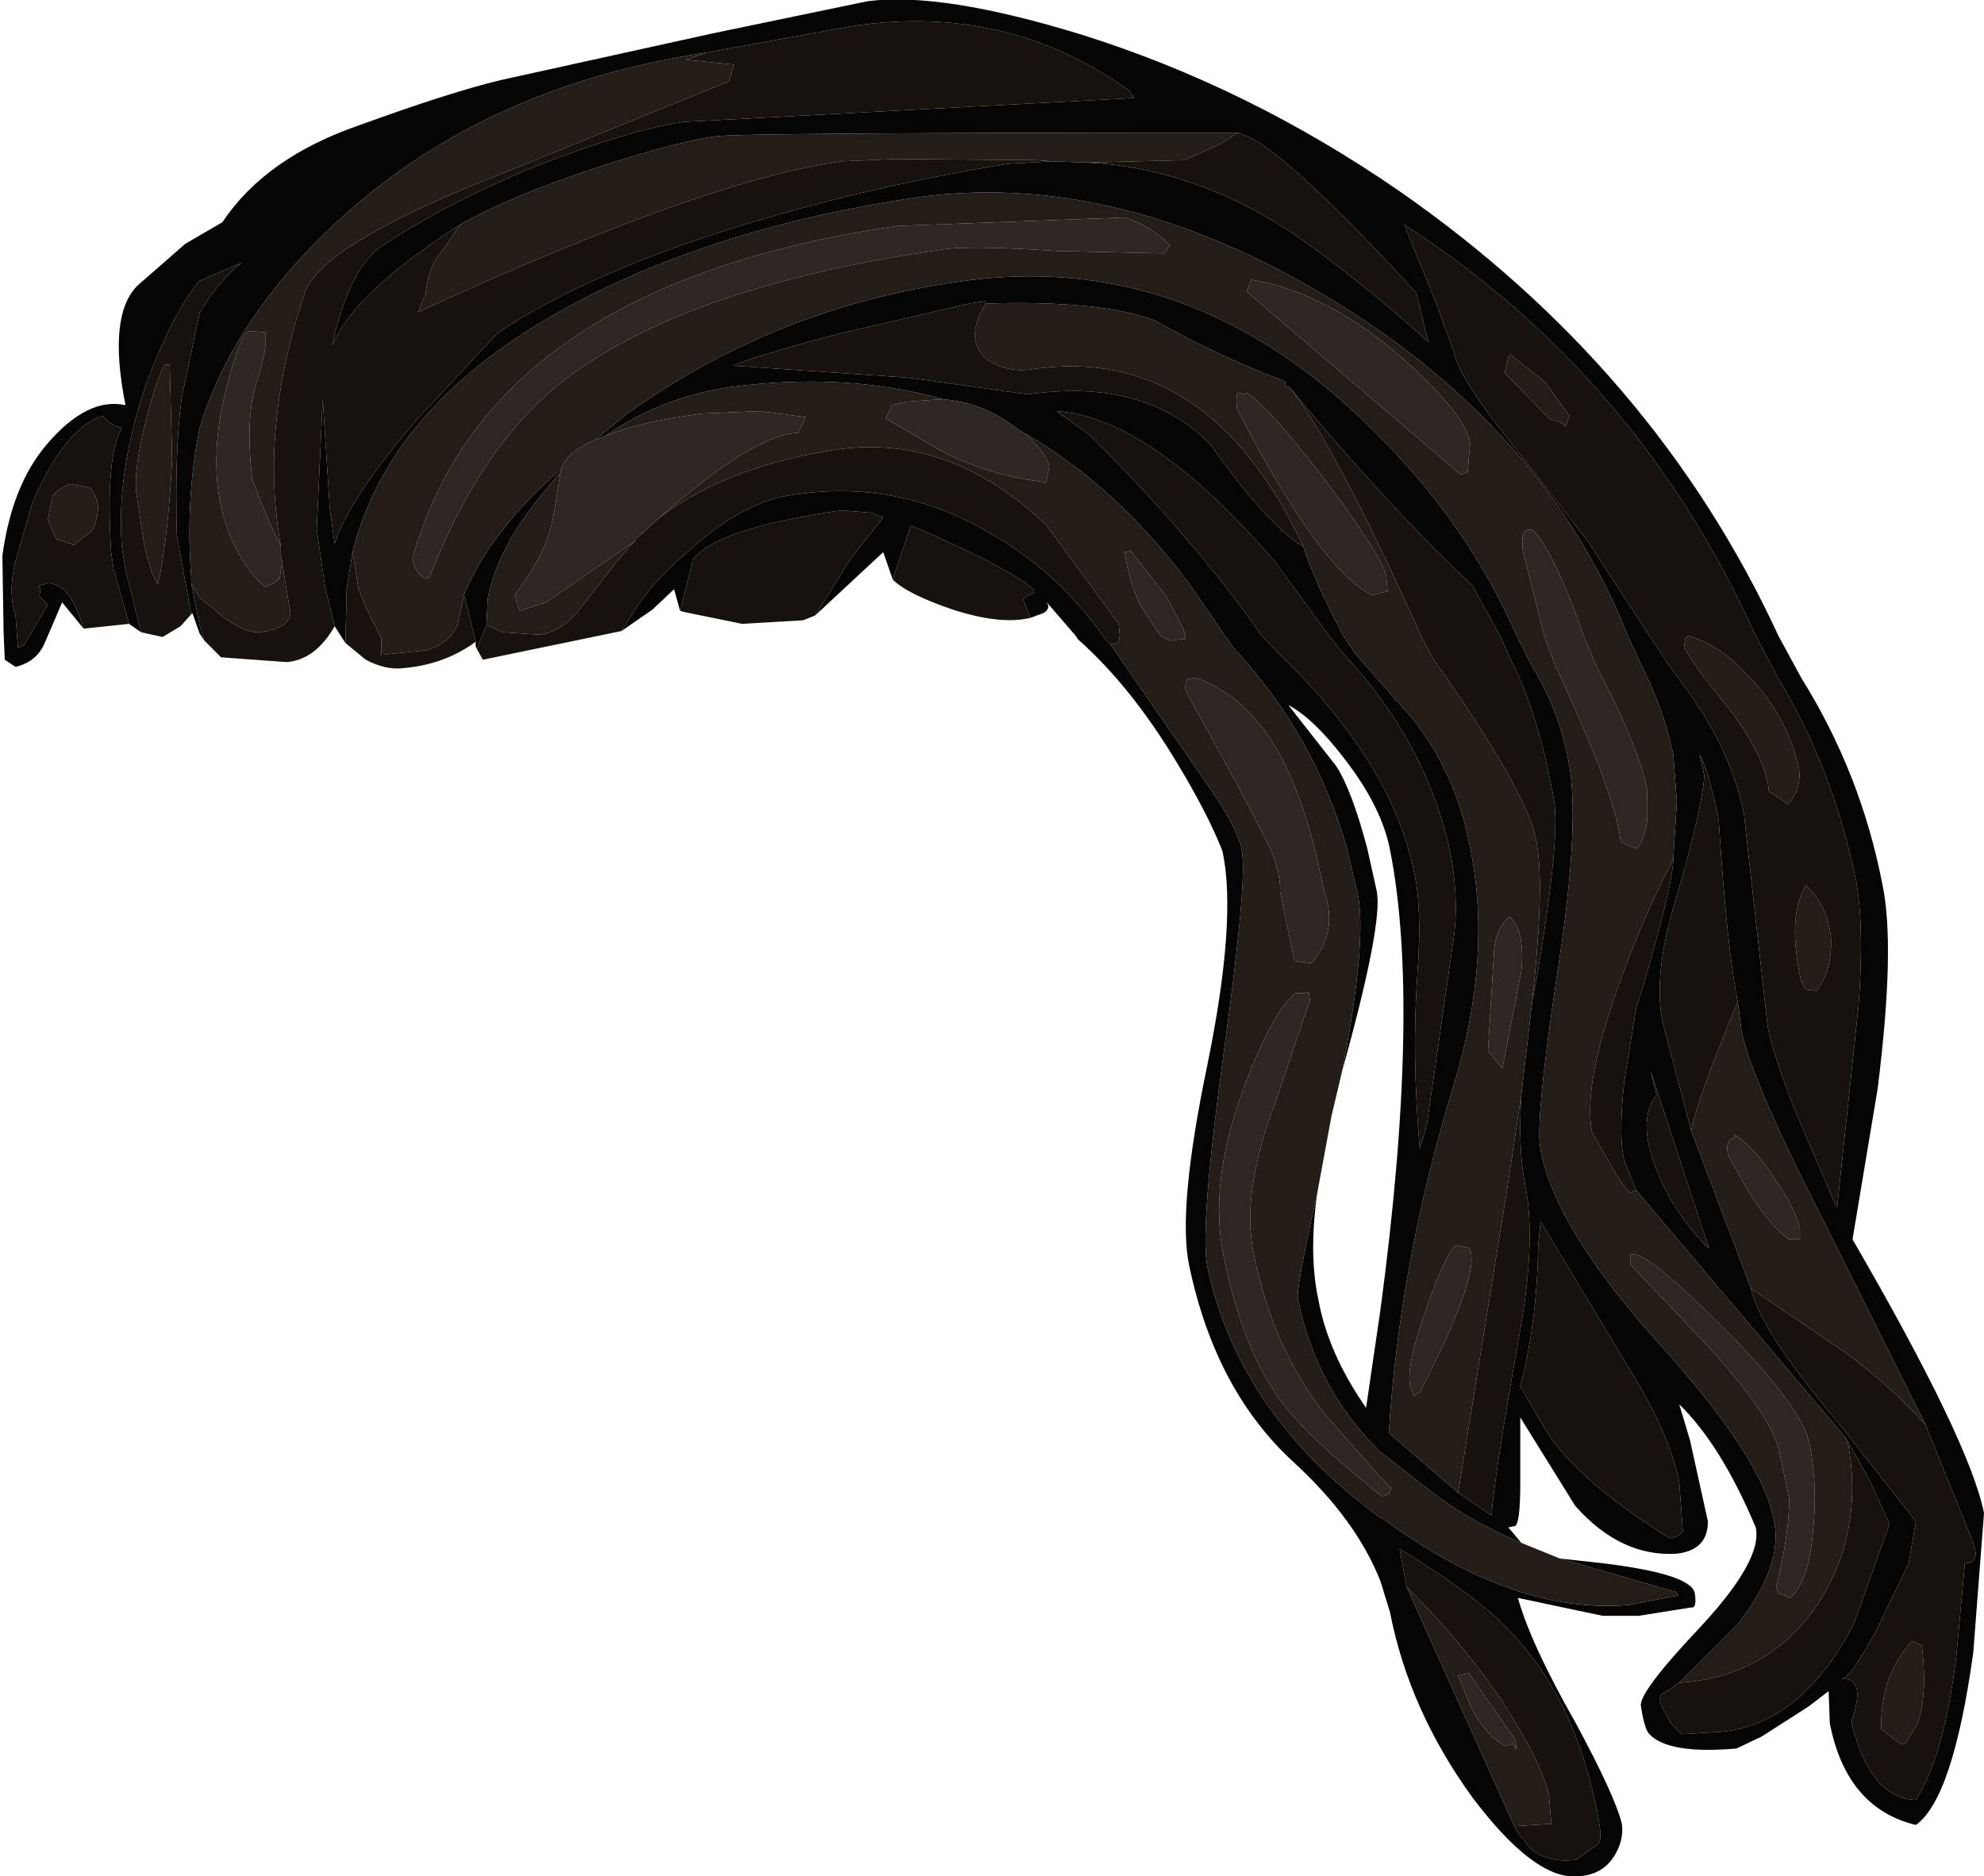 <?xml version="1.0" encoding="UTF-8" standalone="no"?>
<svg xmlns:ffdec="https://www.free-decompiler.com/flash" xmlns:xlink="http://www.w3.org/1999/xlink" ffdec:objectType="shape" height="78.5px" width="83.0px" xmlns="http://www.w3.org/2000/svg">
  <g transform="matrix(1.0, 0.0, 0.0, 1.0, 26.15, -1.5)">
    <path d="M-22.65 27.8 L-23.55 26.7 -24.3 28.45 Q-24.65 29.2 -25.5 29.4 L-25.95 29.1 -26.0 27.95 -26.05 24.75 Q-25.65 21.8 -24.2 20.1 -22.5 18.1 -20.9 18.45 -21.65 14.7 -20.4 13.45 L-18.4 11.7 -16.85 10.8 Q-15.05 8.1 -11.15 6.75 -7.3 5.35 -5.2 4.85 L3.65 2.9 10.15 1.55 Q13.25 1.15 19.1 2.95 26.1 5.15 32.4 9.5 43.1 16.95 48.25 28.1 L49.2 29.85 Q51.7 33.85 52.6 38.5 53.15 41.1 52.4 47.05 L51.35 53.35 Q56.25 61.8 56.85 64.8 L56.4 70.65 Q55.55 76.75 54.0 77.85 51.1 77.15 50.4 73.6 L50.35 72.25 49.5 72.9 47.55 74.15 46.5 74.65 Q43.65 74.9 42.85 74.05 42.65 73.85 42.5 72.9 42.35 72.35 45.0 69.55 47.6 66.75 47.3 65.4 45.85 61.95 44.1 60.25 L44.55 61.75 45.3 65.15 Q45.3 66.35 44.0 66.5 41.65 66.65 39.75 64.5 L37.45 60.8 37.45 63.55 Q37.45 65.35 37.2 65.35 L36.95 65.4 37.5 66.05 Q35.45 65.2 33.85 64.0 L31.6 62.25 31.6 56.3 31.6 62.25 Q28.9 59.6 28.15 55.85 28.05 55.45 28.95 51.45 28.6 54.0 29.0 55.85 29.4 58.1 31.0 60.4 L31.6 56.3 Q33.3 43.6 32.0 37.05 31.65 35.25 30.1 33.25 28.8 31.55 27.75 31.0 L29.75 33.55 Q30.4 34.55 31.05 37.0 L30.2 37.0 31.05 37.0 31.45 38.8 Q31.7 40.2 30.0 46.3 31.05 40.85 30.65 38.9 L30.2 37.0 Q28.85 32.25 25.45 28.6 L25.1 28.1 23.55 25.85 Q20.5 21.8 16.75 19.65 L16.35 19.4 Q15.0 18.35 13.3 18.2 9.2 17.05 4.35 17.7 1.45 18.15 -0.85 19.75 L-1.25 19.9 0.1 18.8 Q6.25 14.4 13.85 13.3 23.7 11.8 31.45 19.65 35.3 23.5 37.3 28.1 L37.9 29.3 Q39.05 31.15 39.45 33.25 40.0 35.8 39.0 42.2 38.05 48.5 38.3 49.6 38.9 52.85 43.2 57.65 47.55 62.45 48.05 65.05 48.5 66.95 46.55 69.45 L44.1 71.9 43.45 72.35 Q43.2 72.4 43.35 72.85 L43.75 73.6 44.2 74.05 45.85 73.95 Q49.2 73.65 51.4 69.45 L52.9 65.25 52.05 63.4 51.15 61.8 51.05 61.7 51.1 61.7 42.3 51.3 41.8 50.05 Q41.55 49.05 41.8 46.75 L42.3 43.65 42.55 42.9 Q43.85 38.45 43.85 37.45 L44.0 35.05 43.85 33.05 Q43.45 31.2 42.6 29.5 L41.95 28.1 Q38.85 20.3 31.15 15.05 21.35 8.5 12.25 9.75 3.75 11.0 -2.4 14.35 -9.85 18.4 -11.4 24.6 L-11.65 26.15 -11.65 26.25 -11.7 28.4 -12.15 27.7 -12.55 26.05 -12.9 23.65 -12.65 18.2 -12.35 22.8 -12.15 24.25 Q-11.6 22.45 -8.8 19.15 L-5.35 15.45 Q-1.5 12.85 5.3 10.8 10.7 9.2 16.05 8.35 L17.85 8.25 19.3 8.3 Q23.7 8.5 27.85 11.2 30.8 13.25 33.6 15.8 L33.1 13.75 Q27.35 7.5 25.75 7.1 L25.65 7.05 Q4.8 7.05 3.8 7.2 2.05 7.45 -1.3 8.55 -4.9 9.75 -6.9 10.9 -11.35 13.75 -12.25 15.95 -11.5 12.5 -9.95 11.65 -7.45 10.0 -3.85 8.5 0.1 6.95 2.45 6.6 L21.3 5.6 21.1 5.3 Q15.95 1.6 9.45 2.6 L3.4 3.7 Q-6.6 5.2 -12.95 11.65 -16.55 15.3 -17.8 19.4 -18.4 22.4 -18.15 25.65 L-18.15 25.9 -17.8 27.65 -17.6 28.3 -17.8 28.0 -18.1 27.15 -18.15 27.2 -18.75 23.9 Q-18.85 20.4 -18.55 18.15 L-17.8 14.6 Q-17.1 13.35 -16.05 12.5 L-17.8 13.25 -17.85 13.3 Q-18.95 14.65 -20.05 17.6 -21.3 21.3 -21.05 24.4 L-20.9 25.35 -20.25 27.95 -20.75 27.6 -21.4 25.3 -21.5 24.6 Q-21.75 20.6 -21.05 19.4 -21.55 19.3 -21.85 18.9 -23.45 19.4 -24.8 22.55 L-25.45 24.8 Q-25.85 26.2 -25.5 27.25 L-25.4 28.6 -25.15 28.5 -24.15 26.8 -24.5 26.45 -24.45 26.1 Q-24.75 26.05 -24.15 25.9 -23.85 25.9 -23.5 26.15 -23.0 26.6 -22.65 27.8 M39.1 66.7 L40.9 66.9 Q44.6 67.35 44.75 68.15 44.85 68.8 44.6 68.75 L42.4 69.1 40.9 69.1 37.35 68.35 Q37.9 70.3 39.75 73.55 41.4 76.6 41.7 77.8 41.8 78.5 41.35 79.2 40.85 79.95 39.85 80.0 38.05 80.15 35.45 76.7 32.8 73.05 32.0 68.95 L31.6 67.65 Q30.6 65.1 28.0 62.7 24.7 59.7 23.6 54.45 23.1 52.1 24.35 46.1 25.6 40.0 25.0 37.15 L24.95 37.0 Q24.3 35.4 23.05 33.35 21.15 30.2 18.95 28.25 L18.85 28.1 17.6 26.65 Q17.85 26.95 17.5 27.15 L16.95 27.35 16.65 26.55 16.95 26.35 Q17.7 26.3 15.05 24.9 12.45 23.65 11.95 23.5 L11.2 25.75 10.8 24.6 7.95 27.25 9.45 24.85 10.8 23.15 10.3 22.95 9.05 22.85 Q3.85 23.6 2.85 24.9 L2.3 27.05 2.05 26.15 1.15 27.0 -0.15 27.9 0.45 26.95 Q1.2 25.8 2.6 24.6 4.95 22.45 7.05 22.2 11.25 21.55 15.0 23.65 18.0 25.3 20.0 28.1 L20.15 28.3 20.3 28.45 24.55 34.6 Q25.55 36.05 25.8 37.0 L25.8 37.1 Q26.05 38.25 25.05 45.5 24.05 52.75 24.35 54.45 25.65 60.65 31.6 65.0 L31.6 67.65 31.6 65.0 31.65 65.0 Q37.15 69.05 41.95 68.65 L44.05 68.25 43.95 68.1 39.1 66.7 M-6.2 28.65 L-6.25 28.55 -6.25 28.35 -6.7 26.5 -6.75 26.4 Q-5.6 23.65 -2.65 21.1 L-2.7 21.25 -3.45 22.15 Q-5.35 24.45 -5.75 26.55 L-5.8 27.65 -6.2 28.65 M33.9 14.1 L34.7 16.3 Q34.85 17.15 36.5 19.3 L40.25 24.1 42.85 28.1 43.85 29.6 Q46.2 32.55 46.8 35.5 L47.8 44.45 Q48.0 45.5 48.9 47.85 L50.7 52.05 51.6 43.6 Q51.85 40.3 51.5 38.35 50.55 33.7 48.2 29.8 L47.3 28.1 Q42.4 17.25 32.6 10.9 L33.9 14.1 M46.55 43.4 Q46.1 41.25 45.75 35.8 45.35 33.8 44.95 33.05 L45.15 33.95 Q45.05 35.4 43.95 39.15 43.0 42.25 43.4 44.25 L44.6 48.8 47.1 55.4 Q47.45 57.1 50.7 60.95 L54.0 65.15 53.7 66.9 52.35 69.7 Q51.3 71.65 50.9 71.75 51.95 71.65 51.3 73.55 52.1 76.75 54.0 76.8 55.2 74.95 55.7 70.7 L56.05 66.9 Q56.65 66.9 56.45 66.2 L56.0 65.05 54.4 61.1 50.15 52.6 Q47.1 46.65 46.7 44.6 L46.55 43.4 M42.9 46.3 L43.15 47.3 Q42.35 48.35 43.1 50.3 43.8 52.2 45.35 53.75 L42.9 46.3 M27.8 17.7 L27.65 17.65 27.6 17.45 Q24.9 16.45 22.15 14.9 19.85 14.05 15.1 14.2 L15.05 14.1 14.4 14.2 9.0 15.45 Q5.05 16.5 4.55 16.8 L11.85 17.3 16.85 18.0 Q21.7 17.3 24.45 20.05 26.9 23.5 28.35 24.35 L28.35 24.3 Q28.85 25.85 30.05 28.1 L30.55 28.85 32.35 30.9 Q34.65 33.3 35.35 36.95 36.3 41.55 34.65 46.95 32.4 54.3 31.95 61.45 L34.85 63.95 36.25 64.9 Q36.35 63.35 37.35 57.7 38.15 53.45 37.65 51.05 37.35 49.55 37.5 47.25 L37.95 43.4 38.15 42.35 Q39.15 36.45 38.85 34.9 38.2 31.35 37.1 29.2 L36.6 28.1 35.45 26.0 Q31.7 22.45 27.8 17.7 M34.65 40.85 Q34.9 39.25 34.55 37.3 33.6 32.65 30.05 28.85 L29.45 28.1 27.15 24.95 Q21.95 18.95 18.05 18.7 L19.45 19.7 Q23.85 24.1 26.6 28.05 L26.65 28.1 27.2 28.7 Q32.05 33.3 33.0 37.95 33.35 39.45 33.15 42.2 32.9 45.65 33.25 49.6 L33.55 48.5 34.65 40.85 M24.95 37.0 L25.8 37.0 24.95 37.0 M38.3 52.6 L38.2 53.6 Q38.15 56.85 37.45 59.5 L38.35 61.05 Q39.6 63.3 43.7 65.85 44.1 65.8 44.25 65.55 L44.1 63.5 Q43.75 61.75 42.45 59.5 L38.3 52.6 M37.2 77.9 L37.4 78.25 37.95 78.9 Q38.7 79.45 39.8 79.3 L40.7 78.65 Q40.9 78.5 40.7 77.45 39.8 72.8 37.3 70.05 35.95 68.45 32.4 66.3 L32.7 67.9 37.2 77.9" fill="#050505" fill-rule="evenodd" stroke="none"/>
    <path d="M44.35 28.25 L44.3 28.6 45.0 29.65 46.45 31.5 Q47.75 33.35 47.85 34.6 L48.65 35.15 Q49.25 34.45 49.1 33.6 48.6 31.5 47.15 29.95 L46.95 29.75 Q45.8 28.45 44.45 28.1 L44.35 28.25 M-22.65 27.8 Q-23.0 26.6 -23.5 26.15 -23.85 25.9 -24.15 25.9 -24.75 26.05 -24.45 26.1 L-24.5 26.45 -24.15 26.8 -25.15 28.5 -25.4 28.6 -25.5 27.25 Q-25.85 26.2 -25.45 24.8 L-24.8 22.55 Q-23.45 19.4 -21.85 18.9 -21.55 19.3 -21.05 19.4 -21.75 20.6 -21.5 24.6 L-21.4 25.3 -20.75 27.6 -22.65 27.8 M-20.25 27.95 L-20.9 25.35 -21.05 24.4 Q-21.3 21.3 -20.05 17.6 -18.95 14.65 -17.85 13.3 L-17.8 13.25 -16.05 12.5 Q-17.1 13.35 -17.8 14.6 L-18.55 18.15 Q-18.85 20.4 -18.75 23.9 L-18.15 27.2 -18.6 27.7 -19.35 28.15 -20.25 27.95 M-17.6 28.3 L-17.8 27.65 -18.15 25.9 -17.8 26.5 -16.7 27.4 Q-15.8 28.0 -15.3 27.95 -14.05 27.8 -14.0 27.15 L-14.2 25.95 -14.35 25.0 -14.35 24.95 -14.4 24.75 -14.4 24.35 Q-15.3 19.4 -13.4 13.75 -12.7 11.7 -5.0 8.7 L4.35 4.9 4.55 4.2 2.55 4.0 3.4 3.7 9.45 2.6 Q15.95 1.6 21.1 5.3 L21.3 5.6 2.45 6.6 Q0.1 6.95 -3.85 8.5 -7.45 10.0 -9.95 11.65 -11.5 12.5 -12.25 15.95 -11.35 13.75 -6.9 10.9 L-7.65 12.0 Q-8.2 12.55 -8.35 13.8 L-8.65 14.55 Q3.3 9.05 9.05 8.25 L11.35 8.15 17.2 8.2 17.85 8.25 16.05 8.35 Q10.7 9.2 5.3 10.8 -1.5 12.85 -5.35 15.45 L-8.8 19.15 Q-11.6 22.45 -12.15 24.25 L-12.35 22.8 -12.65 18.2 -12.9 23.65 -12.55 26.05 -12.15 27.7 Q-12.95 29.1 -14.15 29.2 L-16.9 29.0 -17.6 28.3 M25.65 7.05 L25.75 7.1 Q27.35 7.5 33.1 13.75 L33.6 15.8 Q30.8 13.25 27.85 11.2 23.7 8.5 19.3 8.3 L23.4 8.2 24.85 7.55 25.65 7.05 M-11.7 28.4 L-11.65 26.25 -11.65 26.15 -11.4 24.6 -11.15 26.15 -10.85 26.9 -10.2 28.2 -10.2 28.85 -10.25 28.9 -8.3 28.7 Q-7.3 28.4 -7.0 27.6 L-6.75 26.45 -6.75 26.4 -6.7 26.5 -6.25 28.35 Q-7.55 29.3 -9.25 29.45 -10.0 29.55 -10.85 29.1 L-11.7 28.4 M43.85 37.45 Q43.85 38.45 42.55 42.9 L42.3 43.65 41.8 46.75 Q41.55 49.05 41.8 50.05 L42.3 51.3 42.05 51.4 Q41.65 51.05 41.05 49.9 L40.45 48.85 Q40.05 46.8 41.7 42.35 42.65 39.75 43.85 37.45 M51.15 61.8 L52.05 63.4 52.9 65.25 51.4 69.45 Q49.2 73.65 45.85 73.95 L44.2 74.05 43.75 73.6 43.35 72.85 Q43.2 72.4 43.45 72.35 L44.1 71.9 Q47.85 71.65 49.9 68.6 51.85 65.6 51.15 61.8 M16.95 27.35 Q15.7 27.65 13.7 27.0 11.8 26.35 11.2 25.75 L11.95 23.5 Q12.45 23.65 15.05 24.9 17.7 26.3 16.95 26.35 L16.65 26.55 16.95 27.35 M7.95 27.25 L7.45 27.45 4.9 27.6 2.45 27.1 2.3 27.05 2.85 24.9 Q3.85 23.6 9.05 22.85 L10.3 22.95 10.8 23.15 9.45 24.85 7.95 27.25 M-0.15 27.9 L-5.95 29.1 -6.2 28.65 -5.8 27.65 -5.1 27.95 -3.6 28.05 Q-2.7 27.95 -1.95 27.05 L-1.75 26.8 -0.2 24.8 0.4 24.15 0.45 24.05 1.45 23.15 Q4.25 21.0 8.9 20.3 13.65 19.65 17.65 23.5 L20.65 27.6 20.7 28.1 20.65 28.35 20.5 28.45 20.3 28.45 20.15 28.3 20.0 28.1 Q18.0 25.3 15.0 23.65 11.25 21.55 7.05 22.2 4.95 22.45 2.6 24.6 1.2 25.8 0.45 26.95 L-0.15 27.9 M33.9 14.1 L32.6 10.9 Q42.4 17.25 47.3 28.1 L48.2 29.8 Q50.55 33.7 51.5 38.35 51.85 40.3 51.6 43.6 L50.7 52.05 48.9 47.85 Q48.0 45.5 47.8 44.45 L46.8 35.5 Q46.2 32.55 43.85 29.6 L42.85 28.1 40.25 24.1 36.5 19.3 Q34.85 17.15 34.7 16.3 L33.9 14.1 M44.6 48.8 L43.4 44.25 Q43.0 42.25 43.95 39.15 45.05 35.4 45.15 33.95 L44.95 33.05 Q45.35 33.8 45.75 35.8 46.1 41.25 46.55 43.4 44.9 47.35 44.6 48.8 M54.4 61.1 L56.0 65.05 56.45 66.2 Q56.65 66.9 56.05 66.9 L55.7 70.7 Q55.2 74.95 54.0 76.8 52.1 76.75 51.3 73.55 51.95 71.65 50.9 71.75 51.3 71.65 52.35 69.7 L53.7 66.9 54.0 65.15 50.7 60.95 Q47.45 57.1 47.1 55.4 L50.85 57.95 Q52.65 59.2 54.4 61.1 M49.4 38.55 Q48.6 39.85 49.2 42.55 L49.4 42.9 49.85 42.95 Q50.5 42.1 50.45 40.75 50.3 39.35 49.4 38.55 M42.9 46.3 L45.35 53.75 Q43.8 52.2 43.1 50.3 42.35 48.35 43.15 47.3 L42.9 46.3 M27.8 17.7 Q31.7 22.45 35.45 26.0 L36.6 28.1 37.1 29.2 Q38.2 31.35 38.85 34.9 39.15 36.45 38.15 42.35 L37.95 43.4 Q38.5 38.3 38.1 36.6 37.75 34.65 33.8 29.05 L33.55 28.6 33.3 28.1 Q29.75 20.2 27.8 17.7 M37.5 47.25 Q37.35 49.55 37.65 51.05 38.15 53.45 37.35 57.7 36.35 63.35 36.25 64.9 L34.85 63.95 36.9 51.25 37.5 47.25 M28.35 24.3 L28.35 24.35 Q26.9 23.5 24.45 20.05 21.7 17.3 16.85 18.0 L11.85 17.3 4.55 16.8 Q5.05 16.5 9.0 15.45 L14.4 14.2 15.05 14.1 15.1 14.2 Q14.15 15.7 15.15 16.55 16.0 17.1 17.0 16.95 24.35 15.85 28.35 24.3 M39.5 18.9 L38.5 17.5 37.05 16.35 36.95 16.45 36.8 17.1 38.7 19.05 Q39.15 19.1 39.35 19.35 L39.5 18.9 M34.65 40.85 L33.55 48.5 33.25 49.6 Q32.9 45.65 33.15 42.2 33.35 39.45 33.0 37.95 32.05 33.3 27.2 28.7 L26.65 28.1 26.6 28.05 Q23.85 24.1 19.45 19.7 L18.05 18.7 Q21.95 18.95 27.15 24.95 L29.45 28.1 30.05 28.85 Q33.6 32.65 34.55 37.3 34.9 39.25 34.65 40.85 M38.3 52.6 L42.45 59.5 Q43.75 61.75 44.1 63.5 L44.25 65.55 Q44.1 65.8 43.7 65.85 39.6 63.3 38.35 61.05 L37.45 59.5 Q38.15 56.85 38.2 53.6 L38.3 52.6 M32.7 67.9 L32.4 66.3 Q35.95 68.45 37.3 70.05 39.8 72.8 40.7 77.45 40.9 78.5 40.7 78.65 L39.8 79.3 Q38.7 79.45 37.95 78.9 L37.4 78.25 37.2 77.9 38.75 77.8 38.65 76.6 Q38.3 75.15 36.65 72.6 34.9 70.05 32.7 67.9 M53.85 70.15 Q52.5 71.6 52.55 73.85 L53.35 74.45 53.55 74.45 54.05 73.65 Q54.5 72.5 54.25 70.35 L53.85 70.15 M-20.05 19.1 Q-20.55 21.1 -20.45 22.1 L-20.1 24.4 -19.8 25.45 -19.55 25.95 -19.45 25.5 Q-19.1 23.7 -18.95 20.7 L-19.05 16.75 -19.25 16.75 Q-19.55 17.2 -20.05 19.1 M-22.4 21.9 L-23.2 21.75 Q-23.65 21.9 -23.95 22.25 L-24.15 23.25 -23.8 24.05 -23.05 24.3 -22.3 23.7 Q-22.05 23.2 -22.05 22.7 -22.1 22.2 -22.4 21.9" fill="#17120e" fill-rule="evenodd" stroke="none"/>
    <path d="M44.35 28.25 L44.45 28.1 Q45.8 28.45 46.95 29.75 L47.15 29.95 Q48.6 31.5 49.1 33.6 49.25 34.45 48.65 35.15 L47.85 34.6 Q47.75 33.35 46.45 31.5 L45.0 29.65 44.3 28.6 44.35 28.25 M-18.15 25.9 L-18.15 25.65 Q-18.4 22.4 -17.8 19.4 -16.55 15.3 -12.95 11.65 -6.6 5.2 3.4 3.7 L2.55 4.0 4.55 4.2 4.35 4.9 -5.0 8.7 Q-12.7 11.7 -13.4 13.75 -15.3 19.4 -14.4 24.35 L-14.95 23.2 -15.6 21.55 Q-15.9 18.9 -15.4 17.45 -14.95 16.0 -15.05 15.65 L-15.05 15.4 -15.7 15.35 Q-16.05 15.35 -16.6 17.45 -17.25 19.75 -17.05 21.8 -16.75 24.35 -15.25 25.9 L-15.05 26.05 -14.7 25.9 -14.45 25.7 -14.35 25.0 -14.2 25.95 -14.0 27.15 Q-14.05 27.8 -15.3 27.95 -15.8 28.0 -16.7 27.4 L-17.8 26.5 -18.15 25.9 M-6.9 10.9 Q-4.9 9.75 -1.3 8.55 2.05 7.45 3.8 7.2 4.8 7.05 25.65 7.05 L24.85 7.55 23.4 8.2 19.3 8.3 17.85 8.25 17.2 8.2 11.35 8.15 9.05 8.25 Q3.3 9.05 -8.65 14.55 L-8.35 13.8 Q-8.2 12.55 -7.65 12.0 L-6.9 10.9 M-11.4 24.6 Q-9.85 18.4 -2.4 14.35 3.75 11.0 12.25 9.75 21.35 8.5 31.15 15.05 38.85 20.3 41.95 28.1 L42.6 29.5 Q43.45 31.2 43.85 33.05 L44.0 35.05 43.85 37.45 Q42.65 39.75 41.7 42.35 40.05 46.8 40.45 48.85 L41.05 49.9 Q41.65 51.05 42.05 51.4 L42.3 51.3 51.1 61.7 51.05 61.7 51.15 61.8 Q51.85 65.6 49.9 68.6 47.85 71.65 44.1 71.9 L46.55 69.45 Q48.5 66.95 48.05 65.05 47.55 62.45 43.2 57.65 38.9 52.85 38.3 49.6 38.05 48.5 39.0 42.2 40.0 35.8 39.45 33.25 39.05 31.15 37.9 29.3 L37.3 28.1 Q35.3 23.5 31.45 19.65 23.7 11.8 13.85 13.3 6.25 14.4 0.1 18.8 L-1.25 19.9 Q-2.5 20.45 -2.65 21.1 -5.6 23.65 -6.75 26.4 L-6.75 26.45 -7.0 27.6 Q-7.3 28.4 -8.3 28.7 L-10.25 28.9 -10.2 28.85 -10.2 28.2 -10.85 26.9 -11.15 26.15 -11.4 24.6 M-0.85 19.75 Q1.45 18.15 4.35 17.7 9.2 17.05 13.3 18.2 L11.8 18.3 11.15 18.45 11.05 18.7 10.9 19.0 13.2 20.35 Q15.1 21.35 17.4 21.65 L17.6 21.7 17.75 21.05 Q17.7 20.55 16.75 19.65 20.5 21.8 23.55 25.85 L25.1 28.1 25.45 28.6 Q28.85 32.25 30.2 37.0 L28.85 37.0 30.2 37.0 30.65 38.9 Q31.05 40.85 30.0 46.3 L29.55 48.2 28.95 51.45 Q28.05 55.45 28.15 55.85 28.9 59.6 31.6 62.25 L33.85 64.0 Q35.45 65.2 37.5 66.05 L39.1 66.7 43.95 68.1 44.05 68.25 41.95 68.65 Q37.15 69.05 31.65 65.0 L31.6 65.0 Q25.65 60.65 24.35 54.45 24.05 52.75 25.05 45.5 26.05 38.25 25.8 37.1 L25.8 37.0 Q25.55 36.05 24.55 34.6 L20.3 28.45 20.5 28.45 20.65 28.35 20.7 28.1 20.65 27.6 17.65 23.5 Q13.65 19.65 8.9 20.3 4.25 21.0 1.45 23.15 5.35 19.7 7.25 19.6 L7.55 18.95 5.65 18.7 3.25 18.8 Q0.55 19.15 -0.85 19.75 M39.6 30.85 Q41.45 34.95 41.65 36.7 L41.9 36.85 42.3 37.0 Q42.6 36.8 42.75 35.9 L42.75 34.5 Q42.4 32.75 40.75 29.6 L40.65 29.4 40.1 28.1 Q38.9 24.65 38.0 23.7 37.45 23.45 37.55 24.5 L38.45 28.1 38.9 29.3 39.6 30.85 M46.55 43.4 L46.7 44.6 Q47.1 46.65 50.15 52.6 L54.4 61.1 Q52.65 59.2 50.85 57.95 L47.1 55.4 44.6 48.8 Q44.9 47.35 46.55 43.4 M49.4 38.55 Q50.3 39.35 50.45 40.75 50.5 42.1 49.85 42.95 L49.4 42.9 49.2 42.55 Q48.6 39.85 49.4 38.55 M46.2 49.2 Q46.05 49.4 46.15 49.85 L47.0 51.35 Q47.95 52.85 48.7 53.35 L48.95 53.35 49.15 53.35 49.15 52.9 Q49.0 52.15 48.15 50.9 47.3 49.55 46.4 48.95 L46.45 49.05 46.2 49.2 M22.55 12.1 L22.8 11.75 Q21.9 10.9 20.9 10.6 L11.4 10.95 Q-5.75 13.45 -8.9 24.9 -8.7 25.7 -8.2 25.7 -6.15 20.35 -2.8 17.6 2.35 13.5 13.2 11.95 14.3 11.75 18.05 12.0 L22.55 12.1 M35.25 21.25 L35.35 20.05 Q35.2 18.9 32.65 16.6 29.45 13.75 26.2 13.2 L26.0 13.7 34.95 21.35 35.25 21.25 M25.8 18.0 Q25.5 17.7 25.6 18.6 29.05 25.3 31.25 26.4 L31.85 26.25 31.9 26.25 31.85 25.65 Q31.75 24.9 29.45 21.8 27.05 18.65 26.05 17.95 L25.8 18.0 M15.1 14.2 Q19.85 14.05 22.15 14.9 24.9 16.45 27.6 17.45 L27.65 17.65 27.8 17.7 Q29.75 20.2 33.3 28.1 L33.55 28.6 33.8 29.05 Q37.75 34.65 38.1 36.6 38.5 38.3 37.95 43.4 L37.5 47.25 36.9 51.25 34.85 63.95 31.95 61.45 Q32.4 54.3 34.65 46.95 36.3 41.55 35.35 36.95 34.65 33.3 32.35 30.9 L30.55 28.85 30.05 28.1 Q28.85 25.85 28.35 24.3 24.35 15.85 17.0 16.95 16.0 17.1 15.15 16.55 14.15 15.7 15.1 14.2 M21.15 24.55 L20.9 24.6 Q21.05 25.7 21.55 26.8 L22.4 28.1 22.8 28.3 23.25 28.25 23.4 28.25 23.45 28.1 23.35 27.8 22.65 26.45 21.15 24.55 M39.5 18.9 L39.35 19.35 Q39.15 19.1 38.7 19.05 L36.8 17.1 36.95 16.45 37.05 16.35 38.5 17.5 39.5 18.9 M0.4 24.15 L-0.2 24.8 -1.75 26.8 -1.95 27.05 Q-2.7 27.95 -3.6 28.05 L-5.1 27.95 -5.8 27.65 -5.75 26.55 Q-5.35 24.45 -3.45 22.15 L-2.7 21.25 -3.0 23.1 Q-3.3 24.7 -4.6 26.35 L-4.55 26.65 -4.4 27.05 -3.3 26.7 0.4 24.15 M28.85 37.0 Q28.1 34.05 26.95 32.35 25.75 30.55 23.9 29.85 L23.6 29.9 Q23.4 29.95 23.45 30.4 L25.6 34.3 27.0 37.0 25.8 37.0 27.0 37.0 Q27.45 38.15 27.4 38.8 L28.0 41.7 28.7 41.8 Q29.85 40.5 29.25 38.8 L28.85 37.0 M31.6 63.3 L29.35 60.75 Q27.1 57.95 26.3 53.95 25.75 51.4 27.25 47.5 L28.65 43.35 28.6 43.0 28.45 43.05 28.05 43.05 Q27.05 43.85 25.85 47.1 24.4 51.05 25.05 54.1 25.95 58.55 28.0 60.8 29.15 62.1 31.6 64.05 L31.7 64.1 31.95 64.0 32.05 63.75 31.6 63.3 31.6 62.25 31.6 63.3 M36.35 41.35 L36.1 45.45 36.65 46.15 36.7 46.2 37.5 42.1 Q37.65 40.4 37.0 39.85 36.4 40.35 36.35 41.35 M33.5 56.3 Q32.65 58.7 32.85 59.5 L33.0 59.9 33.25 59.75 Q35.9 54.6 35.3 53.7 L34.75 53.6 Q34.3 54.0 33.5 56.3 M32.7 67.9 Q34.9 70.05 36.65 72.6 38.3 75.15 38.65 76.6 L38.75 77.8 37.2 77.9 32.7 67.9 M31.6 64.05 L31.6 65.0 31.6 64.05 M34.85 71.6 L35.45 73.05 Q36.1 74.2 36.85 74.55 L37.15 74.45 Q37.35 74.95 37.25 74.3 L35.3 71.5 34.85 71.6 M42.35 54.0 L42.05 53.95 42.05 54.4 45.05 57.55 Q48.0 60.7 48.3 62.3 L48.7 64.2 Q48.7 65.7 48.15 67.9 L48.25 68.15 48.75 68.35 Q49.55 67.6 49.7 65.5 49.9 63.7 49.55 61.9 49.25 60.4 46.1 57.2 43.2 54.3 42.35 54.0 M53.85 70.15 L54.25 70.35 Q54.5 72.5 54.05 73.65 L53.55 74.45 53.35 74.45 52.55 73.85 Q52.5 71.6 53.85 70.15 M-20.05 19.1 Q-19.55 17.2 -19.25 16.75 L-19.05 16.75 -18.95 20.7 Q-19.1 23.7 -19.45 25.5 L-19.55 25.95 -19.8 25.45 -20.1 24.4 -20.45 22.1 Q-20.55 21.1 -20.05 19.1 M-22.4 21.9 Q-22.1 22.2 -22.05 22.7 -22.05 23.2 -22.3 23.7 L-23.05 24.3 -23.8 24.05 -24.15 23.25 -23.95 22.25 Q-23.65 21.9 -23.2 21.75 L-22.4 21.9" fill="#231c17" fill-rule="evenodd" stroke="none"/>
    <path d="M-1.25 19.9 L-0.85 19.75 Q0.55 19.15 3.25 18.8 L5.65 18.7 7.55 18.95 7.25 19.6 Q5.35 19.7 1.45 23.15 L0.45 24.05 0.4 24.15 -3.3 26.7 -4.4 27.05 -4.55 26.65 -4.6 26.35 Q-3.3 24.7 -3.0 23.1 L-2.7 21.25 -2.65 21.1 Q-2.5 20.45 -1.25 19.9 M13.3 18.2 Q15.0 18.35 16.35 19.4 L16.75 19.65 Q17.7 20.55 17.75 21.05 L17.6 21.7 17.4 21.65 Q15.1 21.35 13.2 20.35 L10.9 19.0 11.05 18.7 11.15 18.45 11.8 18.3 13.3 18.2 M39.6 30.85 L38.9 29.3 38.45 28.1 37.55 24.5 Q37.45 23.45 38.0 23.7 38.9 24.65 40.1 28.1 L40.65 29.4 40.75 29.6 Q42.4 32.75 42.75 34.5 L42.75 35.9 Q42.6 36.8 42.3 37.0 L41.9 36.85 41.65 36.7 Q41.45 34.95 39.6 30.85 M22.55 12.1 L18.05 12.0 Q14.3 11.75 13.2 11.95 2.35 13.5 -2.8 17.6 -6.15 20.35 -8.2 25.7 -8.7 25.7 -8.9 24.9 -5.75 13.45 11.4 10.95 L20.9 10.6 Q21.9 10.9 22.8 11.75 L22.55 12.1 M46.2 49.2 L46.45 49.05 46.4 48.95 Q47.3 49.55 48.15 50.9 49.0 52.15 49.15 52.9 L49.15 53.35 48.95 53.35 48.7 53.35 Q47.95 52.85 47.0 51.35 L46.15 49.85 Q46.05 49.4 46.2 49.2 M25.8 18.0 L26.05 17.95 Q27.05 18.65 29.45 21.8 31.75 24.9 31.85 25.65 L31.9 26.25 31.85 26.25 31.25 26.4 Q29.05 25.3 25.6 18.6 25.5 17.7 25.8 18.0 M35.25 21.25 L34.95 21.35 26.0 13.7 26.2 13.2 Q29.45 13.75 32.65 16.6 35.2 18.9 35.35 20.05 L35.25 21.25 M21.15 24.55 L22.65 26.45 23.35 27.8 23.45 28.1 23.4 28.25 23.25 28.25 22.8 28.3 22.4 28.1 21.55 26.8 Q21.05 25.7 20.9 24.6 L21.15 24.55 M27.0 37.0 L25.6 34.3 23.45 30.4 Q23.4 29.95 23.6 29.9 L23.9 29.85 Q25.75 30.55 26.95 32.35 28.1 34.05 28.85 37.0 L27.0 37.0 28.85 37.0 29.25 38.8 Q29.85 40.5 28.7 41.8 L28.0 41.7 27.4 38.8 Q27.45 38.15 27.0 37.0 M31.6 64.05 Q29.15 62.1 28.0 60.8 25.95 58.55 25.05 54.1 24.4 51.05 25.85 47.1 27.05 43.85 28.05 43.05 L28.45 43.05 28.6 43.0 28.65 43.35 27.25 47.5 Q25.75 51.4 26.3 53.95 27.1 57.95 29.35 60.75 L31.6 63.3 31.6 64.05 31.6 63.3 32.05 63.75 31.95 64.0 31.7 64.1 31.6 64.05 M36.35 41.35 Q36.4 40.35 37.0 39.85 37.65 40.4 37.5 42.1 L36.7 46.2 36.65 46.15 36.1 45.45 36.35 41.35 M33.5 56.3 Q34.3 54.0 34.75 53.6 L35.3 53.7 Q35.9 54.6 33.25 59.75 L33.0 59.9 32.85 59.5 Q32.65 58.7 33.5 56.3 M34.85 71.6 L35.3 71.5 37.25 74.3 Q37.35 74.95 37.15 74.45 L36.85 74.55 Q36.1 74.2 35.45 73.05 L34.85 71.6 M42.35 54.0 Q43.2 54.3 46.1 57.2 49.25 60.4 49.55 61.9 49.9 63.7 49.7 65.5 49.55 67.6 48.75 68.35 L48.25 68.15 48.15 67.9 Q48.7 65.7 48.7 64.2 L48.3 62.3 Q48.0 60.7 45.05 57.55 L42.05 54.4 42.05 53.95 42.35 54.0 M-14.35 25.0 L-14.45 25.7 -14.7 25.9 -15.05 26.05 -15.25 25.9 Q-16.75 24.35 -17.05 21.8 -17.25 19.75 -16.6 17.45 -16.05 15.35 -15.7 15.35 L-15.05 15.4 -15.05 15.65 Q-14.95 16.0 -15.4 17.45 -15.9 18.9 -15.6 21.55 L-14.95 23.2 -14.4 24.35 -14.4 24.75 -14.35 24.95 -14.35 25.0" fill="#2e2622" fill-rule="evenodd" stroke="none"/>
  </g>
</svg>
